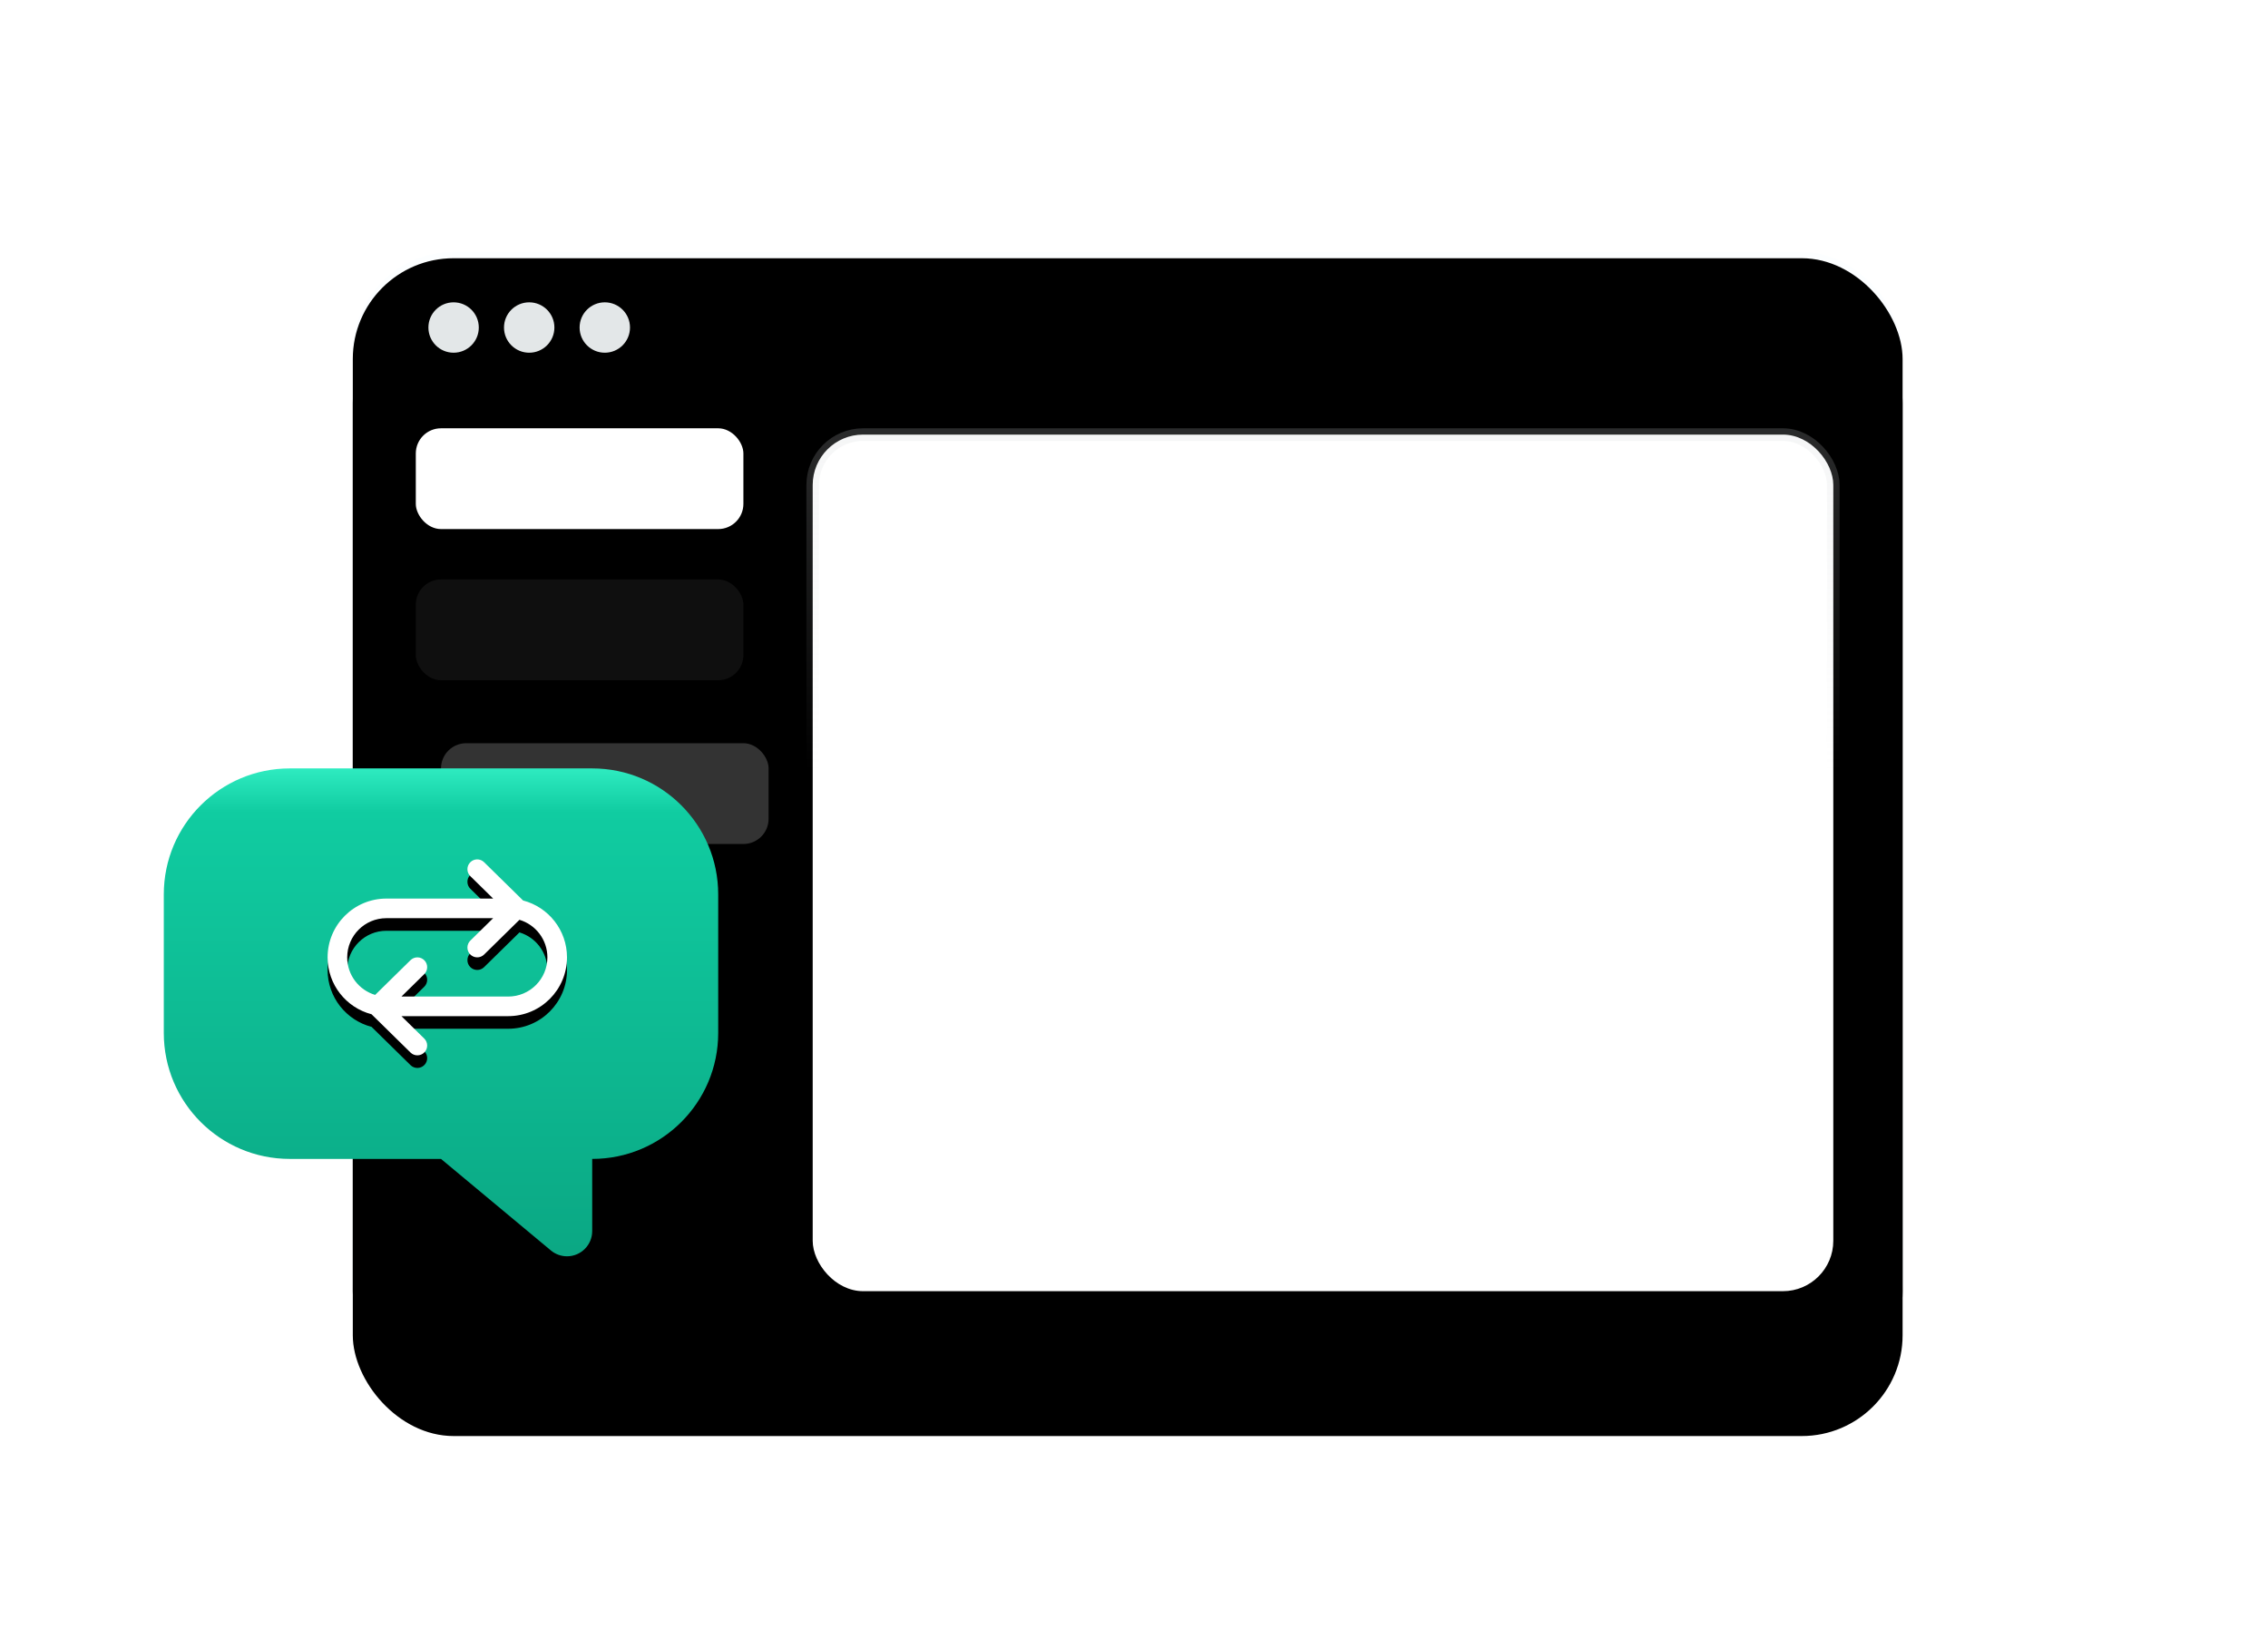 <?xml version="1.0" encoding="UTF-8"?>
<svg width="180px" height="130px" viewBox="0 0 180 130" version="1.1" xmlns="http://www.w3.org/2000/svg" xmlns:xlink="http://www.w3.org/1999/xlink">
    <!-- Generator: Sketch 52.2 (67145) - http://www.bohemiancoding.com/sketch -->
    <title>Artboard Copy 5</title>
    <desc>Created with Sketch.</desc>
    <defs>
        <linearGradient x1="50%" y1="0%" x2="50%" y2="13.701%" id="linearGradient-1">
            <stop stop-color="#F7F8FC" offset="0%"></stop>
            <stop stop-color="#D1D3E0" offset="100%"></stop>
        </linearGradient>
        <linearGradient x1="0%" y1="1.748%" x2="75.838%" y2="90.905%" id="linearGradient-2">
            <stop stop-color="#000000" stop-opacity="0.02" offset="0%"></stop>
            <stop stop-color="#000000" stop-opacity="0" offset="100%"></stop>
        </linearGradient>
        <rect id="path-3" x="6" y="11" width="111" height="79" rx="8"></rect>
        <filter x="-16.2%" y="-22.8%" width="132.4%" height="145.6%" filterUnits="objectBoundingBox" id="filter-4">
            <feOffset dx="0" dy="0" in="SourceAlpha" result="shadowOffsetOuter1"></feOffset>
            <feGaussianBlur stdDeviation="6" in="shadowOffsetOuter1" result="shadowBlurOuter1"></feGaussianBlur>
            <feColorMatrix values="0 0 0 0 0   0 0 0 0 0   0 0 0 0 0  0 0 0 0.2 0" type="matrix" in="shadowBlurOuter1"></feColorMatrix>
        </filter>
        <linearGradient x1="50%" y1="0%" x2="50%" y2="96.188%" id="linearGradient-5">
            <stop stop-color="#FCFEFF" offset="0%"></stop>
            <stop stop-color="#F0F3FA" offset="100%"></stop>
        </linearGradient>
        <rect id="path-6" x="0" y="0" width="123" height="90" rx="8"></rect>
        <filter x="-6.5%" y="-4.4%" width="113.0%" height="117.8%" filterUnits="objectBoundingBox" id="filter-7">
            <feOffset dx="0" dy="4" in="SourceAlpha" result="shadowOffsetOuter1"></feOffset>
            <feGaussianBlur stdDeviation="2" in="shadowOffsetOuter1" result="shadowBlurOuter1"></feGaussianBlur>
            <feColorMatrix values="0 0 0 0 0   0 0 0 0 0   0 0 0 0 0  0 0 0 0.04 0" type="matrix" in="shadowBlurOuter1"></feColorMatrix>
        </filter>
        <filter x="-3.5%" y="-0.3%" width="106.9%" height="109.4%" filterUnits="objectBoundingBox" id="filter-8">
            <feOffset dx="0" dy="0.5" in="SourceAlpha" result="shadowOffsetInner1"></feOffset>
            <feComposite in="shadowOffsetInner1" in2="SourceAlpha" operator="arithmetic" k2="-1" k3="1" result="shadowInnerInner1"></feComposite>
            <feColorMatrix values="0 0 0 0 0.961   0 0 0 0 0.965   0 0 0 0 0.969  0 0 0 1 0" type="matrix" in="shadowInnerInner1"></feColorMatrix>
        </filter>
        <linearGradient x1="50%" y1="0%" x2="50%" y2="39.385%" id="linearGradient-9">
            <stop stop-color="#CFD2D5" stop-opacity="0.2" offset="0%"></stop>
            <stop stop-color="#CFD2D5" stop-opacity="0" offset="100%"></stop>
        </linearGradient>
        <rect id="path-10" x="5" y="14" width="26" height="8" rx="2"></rect>
        <filter x="-26.9%" y="-62.5%" width="153.8%" height="275.0%" filterUnits="objectBoundingBox" id="filter-11">
            <feOffset dx="0" dy="2" in="SourceAlpha" result="shadowOffsetOuter1"></feOffset>
            <feGaussianBlur stdDeviation="2" in="shadowOffsetOuter1" result="shadowBlurOuter1"></feGaussianBlur>
            <feColorMatrix values="0 0 0 0 0   0 0 0 0 0   0 0 0 0 0  0 0 0 0.08 0" type="matrix" in="shadowBlurOuter1" result="shadowMatrixOuter1"></feColorMatrix>
            <feOffset dx="0" dy="1" in="SourceAlpha" result="shadowOffsetOuter2"></feOffset>
            <feGaussianBlur stdDeviation="0.5" in="shadowOffsetOuter2" result="shadowBlurOuter2"></feGaussianBlur>
            <feColorMatrix values="0 0 0 0 0   0 0 0 0 0   0 0 0 0 0  0 0 0 0.04 0" type="matrix" in="shadowBlurOuter2" result="shadowMatrixOuter2"></feColorMatrix>
            <feMerge>
                <feMergeNode in="shadowMatrixOuter1"></feMergeNode>
                <feMergeNode in="shadowMatrixOuter2"></feMergeNode>
            </feMerge>
        </filter>
        <linearGradient x1="50%" y1="0%" x2="50%" y2="99.034%" id="linearGradient-12">
            <stop stop-color="#2EEBC0" offset="0%"></stop>
            <stop stop-color="#10CCA1" offset="9.039%"></stop>
            <stop stop-color="#0BA884" offset="100%"></stop>
        </linearGradient>
        <path d="M5.86,11.111 L14.333,11.111 C16.052,11.111 17.444,9.718 17.444,8 C17.444,6.592 16.51,5.403 15.227,5.019 L12.42,7.777 C12.114,8.078 11.621,8.074 11.32,7.767 C11.019,7.461 11.023,6.968 11.33,6.667 L13.14,4.889 L4.667,4.889 C2.948,4.889 1.556,6.282 1.556,8 C1.556,9.408 2.49,10.597 3.773,10.981 L6.58,8.223 C6.886,7.922 7.379,7.926 7.68,8.233 C7.981,8.539 7.977,9.032 7.67,9.333 L5.86,11.111 Z M3.487,12.516 C1.481,11.994 -1.51062638e-15,10.17 -1.77635684e-15,8 C-1.20381017e-15,5.423 2.089,3.333 4.667,3.333 L13.14,3.333 L11.33,1.555 C11.023,1.254 11.019,0.761 11.32,0.455 C11.621,0.148 12.114,0.144 12.42,0.445 L15.513,3.484 C17.519,4.006 19,5.83 19,8 C19,10.577 16.911,12.667 14.333,12.667 L5.86,12.667 L7.67,14.445 C7.977,14.746 7.981,15.239 7.68,15.545 C7.379,15.852 6.886,15.856 6.58,15.555 L3.487,12.516 Z" id="path-13"></path>
        <filter x="-18.4%" y="-16.1%" width="136.8%" height="145.0%" filterUnits="objectBoundingBox" id="filter-14">
            <feOffset dx="0" dy="1" in="SourceAlpha" result="shadowOffsetOuter1"></feOffset>
            <feGaussianBlur stdDeviation="1" in="shadowOffsetOuter1" result="shadowBlurOuter1"></feGaussianBlur>
            <feColorMatrix values="0 0 0 0 0   0 0 0 0 0   0 0 0 0 0  0 0 0 0.12 0" type="matrix" in="shadowBlurOuter1"></feColorMatrix>
        </filter>
    </defs>
    <g id="Artboard-Copy-5" stroke="none" stroke-width="1" fill="none" fill-rule="evenodd">
        <g id="Group-16-Copy">
            <rect id="Rectangle" fill="#D8D8D8" opacity="0" x="0" y="0" width="180" height="130"></rect>
            <g id="Group-13" transform="translate(28, 20)">
                <g id="window">
                    <g id="Rectangle">
                        <use fill="black" fill-opacity="1" filter="url(#filter-4)" xlink:href="#path-3"></use>
                        <use fill="url(#linearGradient-1)" fill-rule="evenodd" xlink:href="#path-3"></use>
                        <use fill="url(#linearGradient-2)" fill-rule="evenodd" xlink:href="#path-3"></use>
                    </g>
                    <g id="Rectangle">
                        <use fill="black" fill-opacity="1" filter="url(#filter-7)" xlink:href="#path-6"></use>
                        <use fill="url(#linearGradient-5)" fill-rule="evenodd" xlink:href="#path-6"></use>
                        <use fill="black" fill-opacity="1" filter="url(#filter-8)" xlink:href="#path-6"></use>
                    </g>
                    <rect id="Rectangle" stroke="url(#linearGradient-9)" fill="#FFFFFF" x="36.5" y="14.5" width="81" height="68" rx="4"></rect>
                    <circle id="Oval" fill="#E3E7E8" cx="8" cy="6" r="2"></circle>
                    <circle id="Oval" fill="#E3E7E8" cx="14" cy="6" r="2"></circle>
                    <circle id="Oval" fill="#E3E7E8" cx="20" cy="6" r="2"></circle>
                    <g id="Rectangle">
                        <use fill="black" fill-opacity="1" filter="url(#filter-11)" xlink:href="#path-10"></use>
                        <use fill="#FFFFFF" fill-rule="evenodd" xlink:href="#path-10"></use>
                    </g>
                    <rect id="Rectangle" fill="#5E6163" opacity="0.16" x="5" y="26" width="26" height="8" rx="2"></rect>
                    <rect id="Rectangle" fill="#FFFFFF" opacity="0.2" x="7" y="39" width="26" height="8" rx="2"></rect>
                </g>
            </g>
        </g>
        <g id="Group-2" transform="translate(13, 61)">
            <path d="M10,-4.8316906e-13 L34,-4.8316906e-13 C39.523,-4.84183591e-13 44,4.477 44,10 L44,21 C44,26.523 39.523,31 34,31 L34,36.73 C34,37.834 33.105,38.73 32,38.73 C31.532,38.73 31.079,38.566 30.72,38.266 L22,31 L10,31 C4.477,31 2.29213996e-14,26.523 1.24344979e-14,21 L-3.55271368e-14,10 C-4.60140385e-14,4.477 4.477,-4.88331193e-13 10,-4.99156272e-13 Z" id="Rectangle" fill="url(#linearGradient-12)"></path>
            <g id="Group" transform="translate(13, 7)" fill-rule="nonzero">
                <g id="Combined-Shape">
                    <use fill="black" fill-opacity="1" filter="url(#filter-14)" xlink:href="#path-13"></use>
                    <use fill="#FFFFFF" xlink:href="#path-13"></use>
                </g>
            </g>
        </g>
    </g>
</svg>